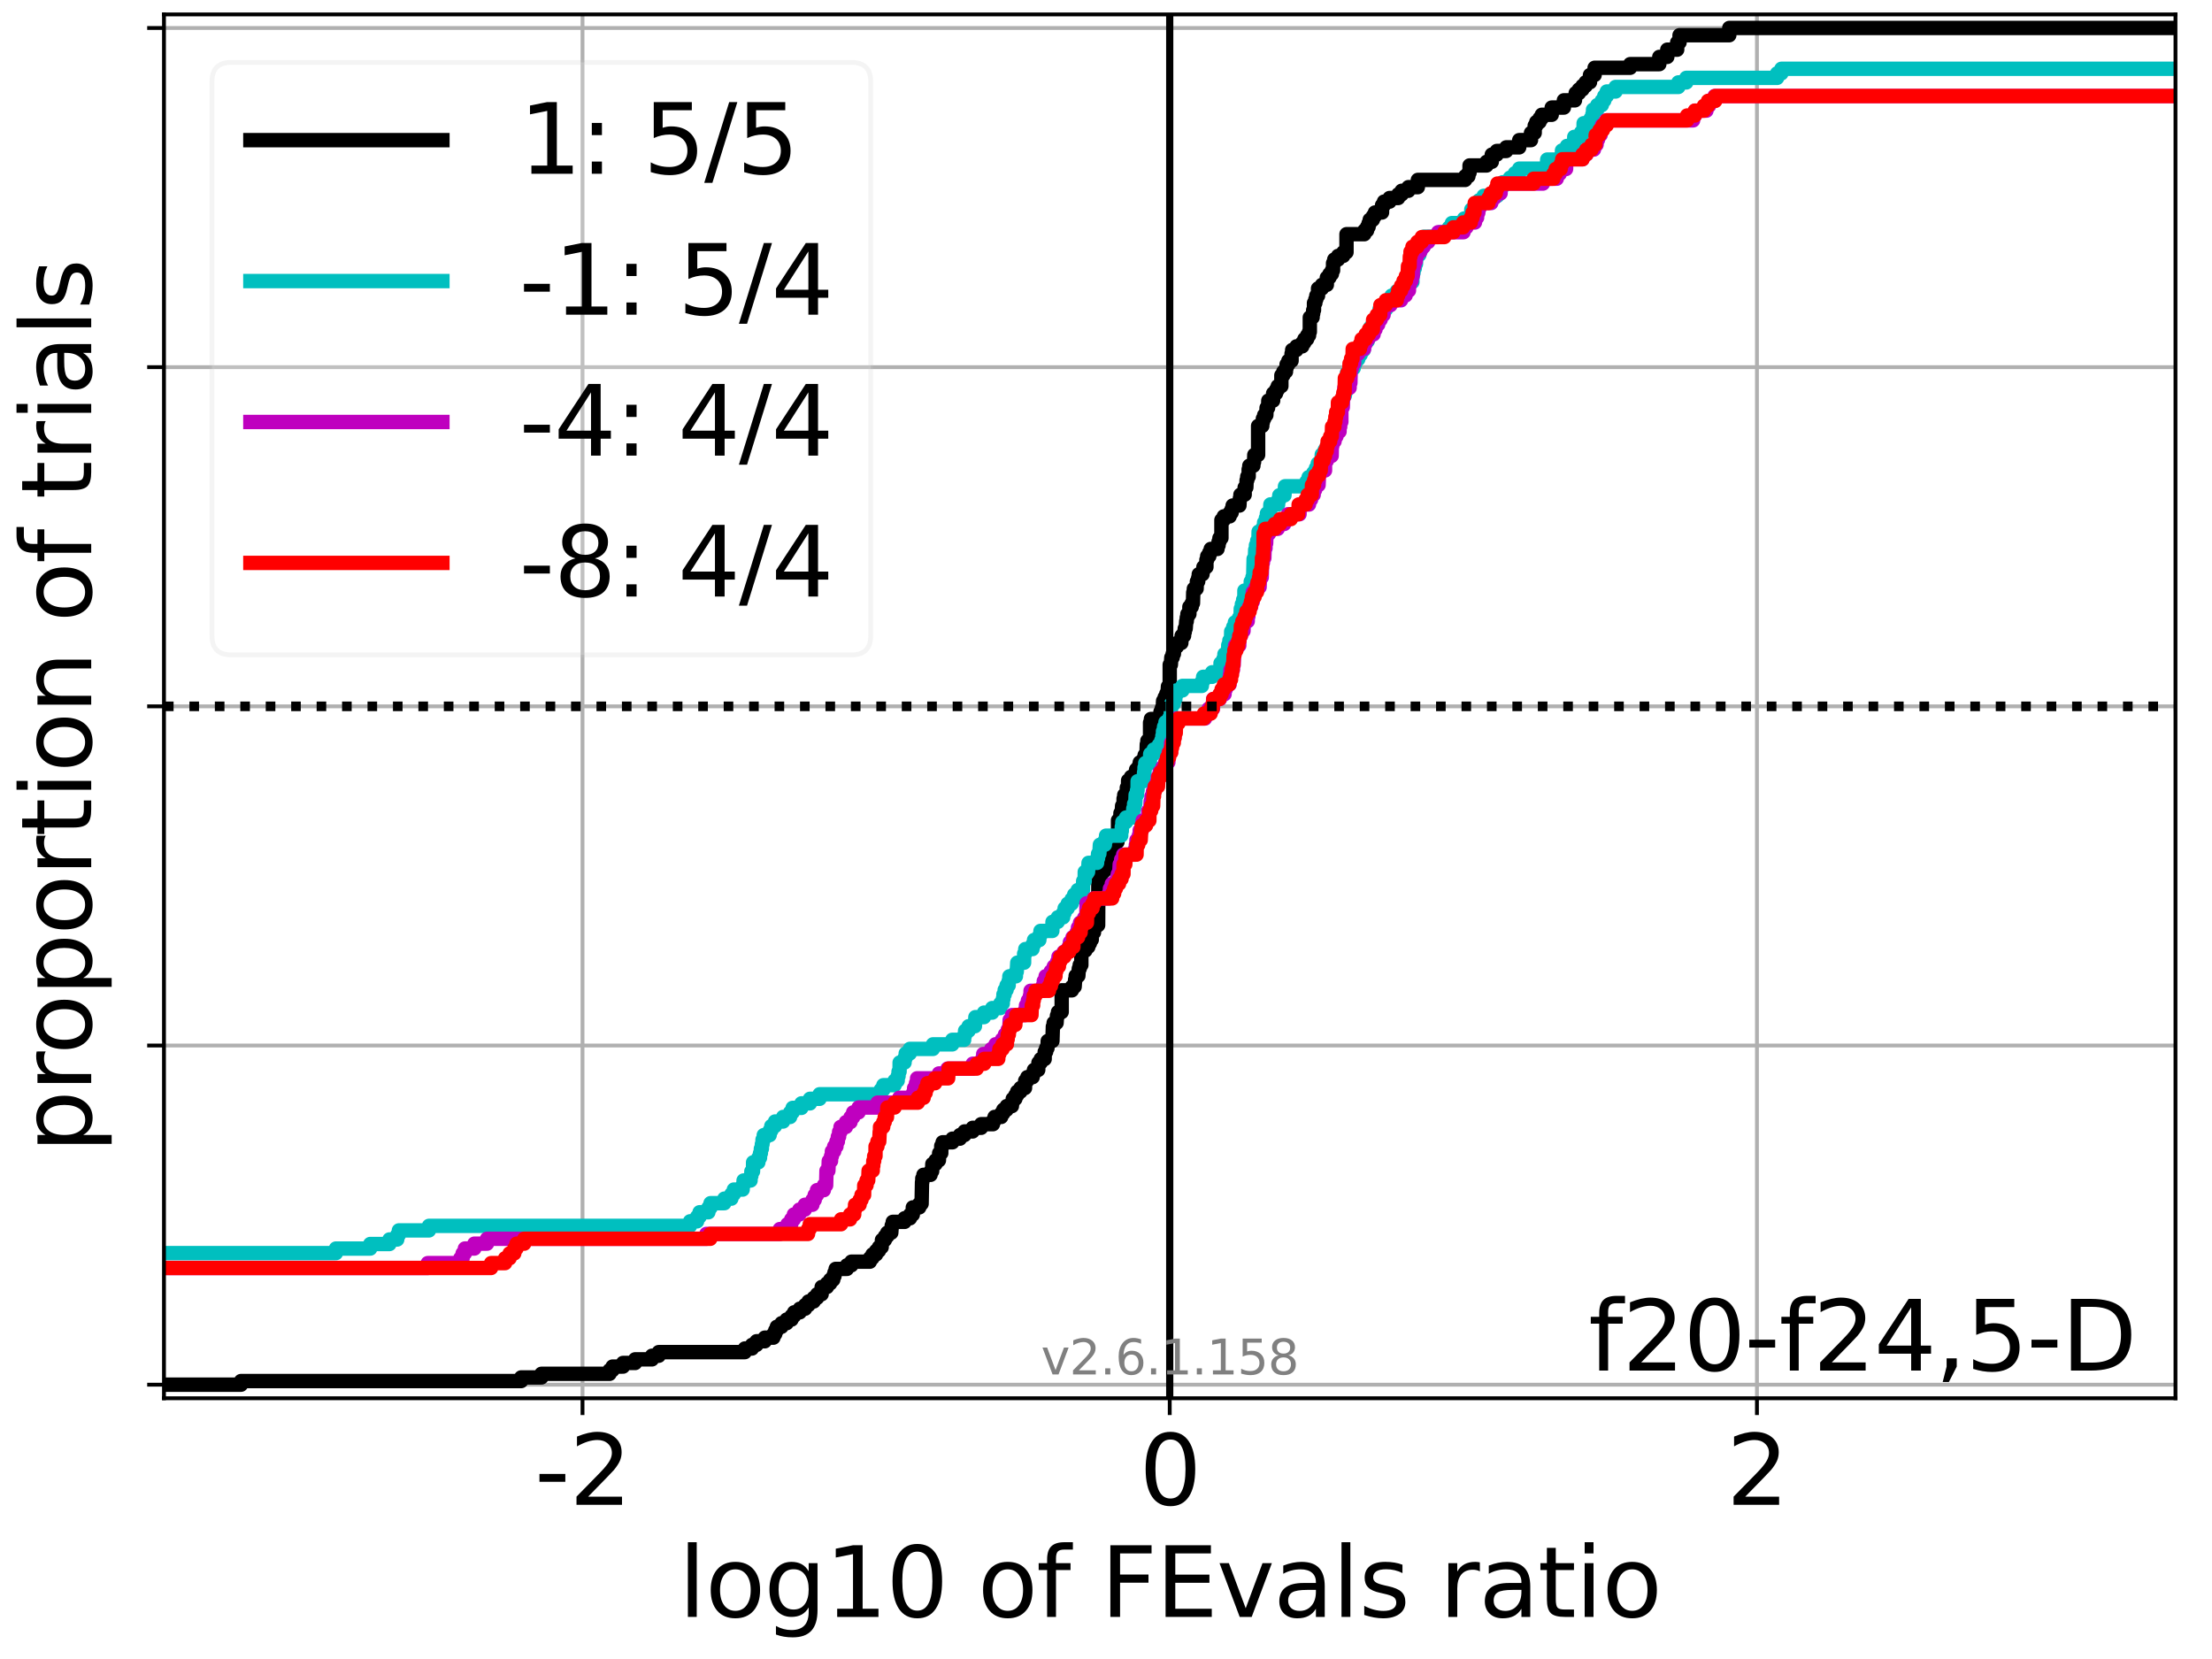 <?xml version="1.0" encoding="utf-8" standalone="no"?>
<!DOCTYPE svg PUBLIC "-//W3C//DTD SVG 1.1//EN"
  "http://www.w3.org/Graphics/SVG/1.1/DTD/svg11.dtd">
<svg xmlns:xlink="http://www.w3.org/1999/xlink" width="460.8pt" height="345.6pt" viewBox="0 0 460.8 345.6" xmlns="http://www.w3.org/2000/svg" version="1.1">
 <defs>
  <style type="text/css">*{stroke-linejoin: round; stroke-linecap: butt}</style>
 </defs>
 <g id="figure_1">
  <g id="patch_1">
   <path d="M 0 345.6 
L 460.8 345.6 
L 460.8 0 
L 0 0 
z
" style="fill: #ffffff"/>
  </g>
  <g id="axes_1">
   <g id="patch_2">
    <path d="M 34.16 291.28 
L 453.192 291.28 
L 453.192 3 
L 34.16 3 
z
" style="fill: #ffffff"/>
   </g>
   <g id="matplotlib.axis_1">
    <g id="xtick_1">
     <g id="line2d_1">
      <path d="M 121.348 291.28 
L 121.348 3 
" clip-path="url(#ped50519993)" style="fill: none; stroke: #b0b0b0; stroke-width: 0.8; stroke-linecap: square"/>
     </g>
     <g id="line2d_2">
      <defs>
       <path id="md75a5cd2a1" d="M 0 0 
L 0 3.5 
" style="stroke: #000000; stroke-width: 0.8"/>
      </defs>
      <g>
       <use xlink:href="#md75a5cd2a1" x="121.348" y="291.28" style="stroke: #000000; stroke-width: 0.8"/>
      </g>
     </g>
     <g id="text_1">
      <!-- -2 -->
      <g transform="translate(111.378 313.477)scale(0.2 -0.2)">
       <defs>
        <path id="DejaVuSans-2d" d="M 313 2009 
L 1997 2009 
L 1997 1497 
L 313 1497 
L 313 2009 
z
" transform="scale(0.016)"/>
        <path id="DejaVuSans-32" d="M 1228 531 
L 3431 531 
L 3431 0 
L 469 0 
L 469 531 
Q 828 903 1448 1529 
Q 2069 2156 2228 2338 
Q 2531 2678 2651 2914 
Q 2772 3150 2772 3378 
Q 2772 3750 2511 3984 
Q 2250 4219 1831 4219 
Q 1534 4219 1204 4116 
Q 875 4013 500 3803 
L 500 4441 
Q 881 4594 1212 4672 
Q 1544 4750 1819 4750 
Q 2544 4750 2975 4387 
Q 3406 4025 3406 3419 
Q 3406 3131 3298 2873 
Q 3191 2616 2906 2266 
Q 2828 2175 2409 1742 
Q 1991 1309 1228 531 
z
" transform="scale(0.016)"/>
       </defs>
       <use xlink:href="#DejaVuSans-2d"/>
       <use xlink:href="#DejaVuSans-32" x="36.084"/>
      </g>
     </g>
    </g>
    <g id="xtick_2">
     <g id="line2d_3">
      <path d="M 243.676 291.28 
L 243.676 3 
" clip-path="url(#ped50519993)" style="fill: none; stroke: #b0b0b0; stroke-width: 0.8; stroke-linecap: square"/>
     </g>
     <g id="line2d_4">
      <g>
       <use xlink:href="#md75a5cd2a1" x="243.676" y="291.28" style="stroke: #000000; stroke-width: 0.8"/>
      </g>
     </g>
     <g id="text_2">
      <!-- 0 -->
      <g transform="translate(237.314 313.477)scale(0.2 -0.2)">
       <defs>
        <path id="DejaVuSans-30" d="M 2034 4250 
Q 1547 4250 1301 3770 
Q 1056 3291 1056 2328 
Q 1056 1369 1301 889 
Q 1547 409 2034 409 
Q 2525 409 2770 889 
Q 3016 1369 3016 2328 
Q 3016 3291 2770 3770 
Q 2525 4250 2034 4250 
z
M 2034 4750 
Q 2819 4750 3233 4129 
Q 3647 3509 3647 2328 
Q 3647 1150 3233 529 
Q 2819 -91 2034 -91 
Q 1250 -91 836 529 
Q 422 1150 422 2328 
Q 422 3509 836 4129 
Q 1250 4750 2034 4750 
z
" transform="scale(0.016)"/>
       </defs>
       <use xlink:href="#DejaVuSans-30"/>
      </g>
     </g>
    </g>
    <g id="xtick_3">
     <g id="line2d_5">
      <path d="M 366.004 291.28 
L 366.004 3 
" clip-path="url(#ped50519993)" style="fill: none; stroke: #b0b0b0; stroke-width: 0.8; stroke-linecap: square"/>
     </g>
     <g id="line2d_6">
      <g>
       <use xlink:href="#md75a5cd2a1" x="366.004" y="291.28" style="stroke: #000000; stroke-width: 0.8"/>
      </g>
     </g>
     <g id="text_3">
      <!-- 2 -->
      <g transform="translate(359.641 313.477)scale(0.2 -0.2)">
       <use xlink:href="#DejaVuSans-32"/>
      </g>
     </g>
    </g>
    <g id="text_4">
     <!-- log10 of FEvals ratio -->
     <g transform="translate(141.371 336.833)scale(0.2 -0.2)">
      <defs>
       <path id="DejaVuSans-6c" d="M 603 4863 
L 1178 4863 
L 1178 0 
L 603 0 
L 603 4863 
z
" transform="scale(0.016)"/>
       <path id="DejaVuSans-6f" d="M 1959 3097 
Q 1497 3097 1228 2736 
Q 959 2375 959 1747 
Q 959 1119 1226 758 
Q 1494 397 1959 397 
Q 2419 397 2687 759 
Q 2956 1122 2956 1747 
Q 2956 2369 2687 2733 
Q 2419 3097 1959 3097 
z
M 1959 3584 
Q 2709 3584 3137 3096 
Q 3566 2609 3566 1747 
Q 3566 888 3137 398 
Q 2709 -91 1959 -91 
Q 1206 -91 779 398 
Q 353 888 353 1747 
Q 353 2609 779 3096 
Q 1206 3584 1959 3584 
z
" transform="scale(0.016)"/>
       <path id="DejaVuSans-67" d="M 2906 1791 
Q 2906 2416 2648 2759 
Q 2391 3103 1925 3103 
Q 1463 3103 1205 2759 
Q 947 2416 947 1791 
Q 947 1169 1205 825 
Q 1463 481 1925 481 
Q 2391 481 2648 825 
Q 2906 1169 2906 1791 
z
M 3481 434 
Q 3481 -459 3084 -895 
Q 2688 -1331 1869 -1331 
Q 1566 -1331 1297 -1286 
Q 1028 -1241 775 -1147 
L 775 -588 
Q 1028 -725 1275 -790 
Q 1522 -856 1778 -856 
Q 2344 -856 2625 -561 
Q 2906 -266 2906 331 
L 2906 616 
Q 2728 306 2450 153 
Q 2172 0 1784 0 
Q 1141 0 747 490 
Q 353 981 353 1791 
Q 353 2603 747 3093 
Q 1141 3584 1784 3584 
Q 2172 3584 2450 3431 
Q 2728 3278 2906 2969 
L 2906 3500 
L 3481 3500 
L 3481 434 
z
" transform="scale(0.016)"/>
       <path id="DejaVuSans-31" d="M 794 531 
L 1825 531 
L 1825 4091 
L 703 3866 
L 703 4441 
L 1819 4666 
L 2450 4666 
L 2450 531 
L 3481 531 
L 3481 0 
L 794 0 
L 794 531 
z
" transform="scale(0.016)"/>
       <path id="DejaVuSans-20" transform="scale(0.016)"/>
       <path id="DejaVuSans-66" d="M 2375 4863 
L 2375 4384 
L 1825 4384 
Q 1516 4384 1395 4259 
Q 1275 4134 1275 3809 
L 1275 3500 
L 2222 3500 
L 2222 3053 
L 1275 3053 
L 1275 0 
L 697 0 
L 697 3053 
L 147 3053 
L 147 3500 
L 697 3500 
L 697 3744 
Q 697 4328 969 4595 
Q 1241 4863 1831 4863 
L 2375 4863 
z
" transform="scale(0.016)"/>
       <path id="DejaVuSans-46" d="M 628 4666 
L 3309 4666 
L 3309 4134 
L 1259 4134 
L 1259 2759 
L 3109 2759 
L 3109 2228 
L 1259 2228 
L 1259 0 
L 628 0 
L 628 4666 
z
" transform="scale(0.016)"/>
       <path id="DejaVuSans-45" d="M 628 4666 
L 3578 4666 
L 3578 4134 
L 1259 4134 
L 1259 2753 
L 3481 2753 
L 3481 2222 
L 1259 2222 
L 1259 531 
L 3634 531 
L 3634 0 
L 628 0 
L 628 4666 
z
" transform="scale(0.016)"/>
       <path id="DejaVuSans-76" d="M 191 3500 
L 800 3500 
L 1894 563 
L 2988 3500 
L 3597 3500 
L 2284 0 
L 1503 0 
L 191 3500 
z
" transform="scale(0.016)"/>
       <path id="DejaVuSans-61" d="M 2194 1759 
Q 1497 1759 1228 1600 
Q 959 1441 959 1056 
Q 959 750 1161 570 
Q 1363 391 1709 391 
Q 2188 391 2477 730 
Q 2766 1069 2766 1631 
L 2766 1759 
L 2194 1759 
z
M 3341 1997 
L 3341 0 
L 2766 0 
L 2766 531 
Q 2569 213 2275 61 
Q 1981 -91 1556 -91 
Q 1019 -91 701 211 
Q 384 513 384 1019 
Q 384 1609 779 1909 
Q 1175 2209 1959 2209 
L 2766 2209 
L 2766 2266 
Q 2766 2663 2505 2880 
Q 2244 3097 1772 3097 
Q 1472 3097 1187 3025 
Q 903 2953 641 2809 
L 641 3341 
Q 956 3463 1253 3523 
Q 1550 3584 1831 3584 
Q 2591 3584 2966 3190 
Q 3341 2797 3341 1997 
z
" transform="scale(0.016)"/>
       <path id="DejaVuSans-73" d="M 2834 3397 
L 2834 2853 
Q 2591 2978 2328 3040 
Q 2066 3103 1784 3103 
Q 1356 3103 1142 2972 
Q 928 2841 928 2578 
Q 928 2378 1081 2264 
Q 1234 2150 1697 2047 
L 1894 2003 
Q 2506 1872 2764 1633 
Q 3022 1394 3022 966 
Q 3022 478 2636 193 
Q 2250 -91 1575 -91 
Q 1294 -91 989 -36 
Q 684 19 347 128 
L 347 722 
Q 666 556 975 473 
Q 1284 391 1588 391 
Q 1994 391 2212 530 
Q 2431 669 2431 922 
Q 2431 1156 2273 1281 
Q 2116 1406 1581 1522 
L 1381 1569 
Q 847 1681 609 1914 
Q 372 2147 372 2553 
Q 372 3047 722 3315 
Q 1072 3584 1716 3584 
Q 2034 3584 2315 3537 
Q 2597 3491 2834 3397 
z
" transform="scale(0.016)"/>
       <path id="DejaVuSans-72" d="M 2631 2963 
Q 2534 3019 2420 3045 
Q 2306 3072 2169 3072 
Q 1681 3072 1420 2755 
Q 1159 2438 1159 1844 
L 1159 0 
L 581 0 
L 581 3500 
L 1159 3500 
L 1159 2956 
Q 1341 3275 1631 3429 
Q 1922 3584 2338 3584 
Q 2397 3584 2469 3576 
Q 2541 3569 2628 3553 
L 2631 2963 
z
" transform="scale(0.016)"/>
       <path id="DejaVuSans-74" d="M 1172 4494 
L 1172 3500 
L 2356 3500 
L 2356 3053 
L 1172 3053 
L 1172 1153 
Q 1172 725 1289 603 
Q 1406 481 1766 481 
L 2356 481 
L 2356 0 
L 1766 0 
Q 1100 0 847 248 
Q 594 497 594 1153 
L 594 3053 
L 172 3053 
L 172 3500 
L 594 3500 
L 594 4494 
L 1172 4494 
z
" transform="scale(0.016)"/>
       <path id="DejaVuSans-69" d="M 603 3500 
L 1178 3500 
L 1178 0 
L 603 0 
L 603 3500 
z
M 603 4863 
L 1178 4863 
L 1178 4134 
L 603 4134 
L 603 4863 
z
" transform="scale(0.016)"/>
      </defs>
      <use xlink:href="#DejaVuSans-6c"/>
      <use xlink:href="#DejaVuSans-6f" x="27.783"/>
      <use xlink:href="#DejaVuSans-67" x="88.965"/>
      <use xlink:href="#DejaVuSans-31" x="152.441"/>
      <use xlink:href="#DejaVuSans-30" x="216.064"/>
      <use xlink:href="#DejaVuSans-20" x="279.688"/>
      <use xlink:href="#DejaVuSans-6f" x="311.475"/>
      <use xlink:href="#DejaVuSans-66" x="372.656"/>
      <use xlink:href="#DejaVuSans-20" x="407.861"/>
      <use xlink:href="#DejaVuSans-46" x="439.648"/>
      <use xlink:href="#DejaVuSans-45" x="497.168"/>
      <use xlink:href="#DejaVuSans-76" x="560.352"/>
      <use xlink:href="#DejaVuSans-61" x="619.531"/>
      <use xlink:href="#DejaVuSans-6c" x="680.811"/>
      <use xlink:href="#DejaVuSans-73" x="708.594"/>
      <use xlink:href="#DejaVuSans-20" x="760.693"/>
      <use xlink:href="#DejaVuSans-72" x="792.48"/>
      <use xlink:href="#DejaVuSans-61" x="833.594"/>
      <use xlink:href="#DejaVuSans-74" x="894.873"/>
      <use xlink:href="#DejaVuSans-69" x="934.082"/>
      <use xlink:href="#DejaVuSans-6f" x="961.865"/>
     </g>
    </g>
   </g>
   <g id="matplotlib.axis_2">
    <g id="ytick_1">
     <g id="line2d_7">
      <path d="M 34.16 288.454 
L 453.192 288.454 
" clip-path="url(#ped50519993)" style="fill: none; stroke: #b0b0b0; stroke-width: 0.8; stroke-linecap: square"/>
     </g>
     <g id="line2d_8">
      <defs>
       <path id="m20e8cb04ea" d="M 0 0 
L -3.5 0 
" style="stroke: #000000; stroke-width: 0.8"/>
      </defs>
      <g>
       <use xlink:href="#m20e8cb04ea" x="34.16" y="288.454" style="stroke: #000000; stroke-width: 0.8"/>
      </g>
     </g>
    </g>
    <g id="ytick_2">
     <g id="line2d_9">
      <path d="M 34.16 217.797 
L 453.192 217.797 
" clip-path="url(#ped50519993)" style="fill: none; stroke: #b0b0b0; stroke-width: 0.8; stroke-linecap: square"/>
     </g>
     <g id="line2d_10">
      <g>
       <use xlink:href="#m20e8cb04ea" x="34.16" y="217.797" style="stroke: #000000; stroke-width: 0.8"/>
      </g>
     </g>
    </g>
    <g id="ytick_3">
     <g id="line2d_11">
      <path d="M 34.16 147.14 
L 453.192 147.14 
" clip-path="url(#ped50519993)" style="fill: none; stroke: #b0b0b0; stroke-width: 0.8; stroke-linecap: square"/>
     </g>
     <g id="line2d_12">
      <g>
       <use xlink:href="#m20e8cb04ea" x="34.16" y="147.14" style="stroke: #000000; stroke-width: 0.8"/>
      </g>
     </g>
    </g>
    <g id="ytick_4">
     <g id="line2d_13">
      <path d="M 34.16 76.483 
L 453.192 76.483 
" clip-path="url(#ped50519993)" style="fill: none; stroke: #b0b0b0; stroke-width: 0.8; stroke-linecap: square"/>
     </g>
     <g id="line2d_14">
      <g>
       <use xlink:href="#m20e8cb04ea" x="34.16" y="76.483" style="stroke: #000000; stroke-width: 0.8"/>
      </g>
     </g>
    </g>
    <g id="ytick_5">
     <g id="line2d_15">
      <path d="M 34.16 5.826 
L 453.192 5.826 
" clip-path="url(#ped50519993)" style="fill: none; stroke: #b0b0b0; stroke-width: 0.8; stroke-linecap: square"/>
     </g>
     <g id="line2d_16">
      <g>
       <use xlink:href="#m20e8cb04ea" x="34.16" y="5.826" style="stroke: #000000; stroke-width: 0.8"/>
      </g>
     </g>
    </g>
    <g id="text_5">
     <!-- proportion of trials -->
     <g transform="translate(19.001 240.146)rotate(-90)scale(0.2 -0.2)">
      <defs>
       <path id="DejaVuSans-70" d="M 1159 525 
L 1159 -1331 
L 581 -1331 
L 581 3500 
L 1159 3500 
L 1159 2969 
Q 1341 3281 1617 3432 
Q 1894 3584 2278 3584 
Q 2916 3584 3314 3078 
Q 3713 2572 3713 1747 
Q 3713 922 3314 415 
Q 2916 -91 2278 -91 
Q 1894 -91 1617 61 
Q 1341 213 1159 525 
z
M 3116 1747 
Q 3116 2381 2855 2742 
Q 2594 3103 2138 3103 
Q 1681 3103 1420 2742 
Q 1159 2381 1159 1747 
Q 1159 1113 1420 752 
Q 1681 391 2138 391 
Q 2594 391 2855 752 
Q 3116 1113 3116 1747 
z
" transform="scale(0.016)"/>
       <path id="DejaVuSans-6e" d="M 3513 2113 
L 3513 0 
L 2938 0 
L 2938 2094 
Q 2938 2591 2744 2837 
Q 2550 3084 2163 3084 
Q 1697 3084 1428 2787 
Q 1159 2491 1159 1978 
L 1159 0 
L 581 0 
L 581 3500 
L 1159 3500 
L 1159 2956 
Q 1366 3272 1645 3428 
Q 1925 3584 2291 3584 
Q 2894 3584 3203 3211 
Q 3513 2838 3513 2113 
z
" transform="scale(0.016)"/>
      </defs>
      <use xlink:href="#DejaVuSans-70"/>
      <use xlink:href="#DejaVuSans-72" x="63.477"/>
      <use xlink:href="#DejaVuSans-6f" x="102.34"/>
      <use xlink:href="#DejaVuSans-70" x="163.521"/>
      <use xlink:href="#DejaVuSans-6f" x="226.998"/>
      <use xlink:href="#DejaVuSans-72" x="288.18"/>
      <use xlink:href="#DejaVuSans-74" x="329.293"/>
      <use xlink:href="#DejaVuSans-69" x="368.502"/>
      <use xlink:href="#DejaVuSans-6f" x="396.285"/>
      <use xlink:href="#DejaVuSans-6e" x="457.467"/>
      <use xlink:href="#DejaVuSans-20" x="520.846"/>
      <use xlink:href="#DejaVuSans-6f" x="552.633"/>
      <use xlink:href="#DejaVuSans-66" x="613.814"/>
      <use xlink:href="#DejaVuSans-20" x="649.02"/>
      <use xlink:href="#DejaVuSans-74" x="680.807"/>
      <use xlink:href="#DejaVuSans-72" x="720.016"/>
      <use xlink:href="#DejaVuSans-69" x="761.129"/>
      <use xlink:href="#DejaVuSans-61" x="788.912"/>
      <use xlink:href="#DejaVuSans-6c" x="850.191"/>
      <use xlink:href="#DejaVuSans-73" x="877.975"/>
     </g>
    </g>
   </g>
   <g id="line2d_17">
    <path d="M 34.16 288.454 
L 50.205 288.454 
L 50.205 287.7 
L 108.57 287.7 
L 108.57 286.946 
L 112.793 286.946 
L 112.793 286.193 
L 126.982 286.193 
L 126.982 285.439 
L 127.61 285.439 
L 127.61 284.685 
L 129.781 284.685 
L 129.781 283.932 
L 132.313 283.932 
L 132.313 283.178 
L 135.818 283.178 
L 135.818 282.424 
L 137.229 282.424 
L 137.229 281.671 
L 155.162 281.671 
L 155.162 280.917 
L 156.652 280.917 
L 156.652 280.163 
L 157.601 280.163 
L 157.601 279.41 
L 159.32 279.41 
L 159.32 278.656 
L 161.11 278.656 
L 161.11 277.902 
L 161.495 277.902 
L 161.495 277.149 
L 161.83 277.149 
L 161.83 276.395 
L 162.804 276.395 
L 162.804 275.641 
L 163.877 275.641 
L 163.877 274.888 
L 164.891 274.888 
L 164.891 274.134 
L 165.432 274.134 
L 165.432 273.38 
L 166.605 273.38 
L 166.605 272.627 
L 167.724 272.627 
L 167.724 271.873 
L 168.417 271.873 
L 168.417 271.119 
L 169.514 271.119 
L 169.514 270.366 
L 170.233 270.366 
L 170.233 269.612 
L 171.158 269.612 
L 171.17 268.105 
L 172.281 268.105 
L 172.281 267.351 
L 172.949 267.351 
L 172.949 266.597 
L 173.574 266.597 
L 173.574 265.844 
L 173.836 265.844 
L 173.836 265.09 
L 174.08 265.09 
L 174.08 264.336 
L 176.434 264.336 
L 176.434 263.583 
L 177.364 263.583 
L 177.364 262.829 
L 181.216 262.829 
L 181.216 262.075 
L 181.75 262.075 
L 181.75 261.321 
L 182.512 261.321 
L 182.512 260.568 
L 183.098 260.568 
L 183.098 259.814 
L 183.669 259.814 
L 183.728 258.307 
L 184.345 258.307 
L 184.345 257.553 
L 184.837 257.553 
L 184.837 256.799 
L 185.673 256.799 
L 185.768 255.292 
L 185.975 255.292 
L 185.975 254.538 
L 188.44 254.538 
L 188.44 253.785 
L 189.57 253.785 
L 189.57 253.031 
L 190.154 253.031 
L 190.154 251.524 
L 191.502 251.524 
L 191.502 250.77 
L 191.987 250.77 
L 192.073 246.248 
L 192.131 246.248 
L 192.131 245.494 
L 192.369 245.494 
L 192.369 244.741 
L 193.854 244.741 
L 193.854 243.987 
L 194.183 243.987 
L 194.224 242.48 
L 194.901 242.48 
L 194.901 241.726 
L 195.594 241.726 
L 195.644 240.219 
L 196.081 240.219 
L 196.081 238.711 
L 196.364 238.711 
L 196.364 237.958 
L 198.411 237.958 
L 198.411 237.204 
L 199.966 237.204 
L 199.966 236.45 
L 200.924 236.45 
L 200.924 235.697 
L 202.628 235.697 
L 202.628 234.943 
L 204.387 234.943 
L 204.387 234.189 
L 206.852 234.189 
L 206.852 233.436 
L 207.186 233.436 
L 207.186 232.682 
L 208.566 232.682 
L 208.566 231.928 
L 209.008 231.928 
L 209.008 231.175 
L 209.718 231.175 
L 209.718 230.421 
L 210.799 230.421 
L 210.799 229.667 
L 210.968 229.667 
L 210.968 228.914 
L 211.518 228.914 
L 211.518 228.16 
L 211.898 228.16 
L 211.898 227.406 
L 212.595 227.406 
L 212.595 226.653 
L 213.527 226.653 
L 213.566 225.145 
L 214.006 225.145 
L 214.006 224.392 
L 215.12 224.392 
L 215.12 223.638 
L 215.394 223.638 
L 215.394 222.884 
L 216.284 222.884 
L 216.326 221.377 
L 216.805 221.377 
L 216.805 220.623 
L 217.622 220.623 
L 217.632 219.116 
L 217.926 219.116 
L 217.926 218.362 
L 218.203 218.362 
L 218.262 216.855 
L 219.24 216.855 
L 219.336 213.84 
L 219.496 213.84 
L 219.496 213.086 
L 220.106 213.086 
L 220.189 211.579 
L 220.396 211.579 
L 220.396 210.825 
L 221.169 210.825 
L 221.169 206.303 
L 223.295 206.303 
L 223.295 205.55 
L 223.87 205.55 
L 223.968 204.042 
L 224.083 204.042 
L 224.083 203.289 
L 224.639 203.289 
L 224.738 201.781 
L 224.925 201.781 
L 224.925 201.028 
L 225.264 201.028 
L 225.264 198.013 
L 226.122 198.013 
L 226.122 197.259 
L 226.715 197.259 
L 226.715 196.506 
L 227.052 196.506 
L 227.052 195.752 
L 227.434 195.752 
L 227.479 194.245 
L 227.899 194.245 
L 227.968 192.737 
L 228.759 192.737 
L 228.811 183.693 
L 229.193 183.693 
L 229.27 182.186 
L 229.482 182.186 
L 229.482 181.432 
L 230.107 181.432 
L 230.107 180.678 
L 230.452 180.678 
L 230.452 179.925 
L 230.937 179.925 
L 231.037 178.417 
L 231.439 178.417 
L 231.439 177.664 
L 231.94 177.664 
L 231.94 176.156 
L 232.274 176.156 
L 232.274 175.403 
L 232.786 175.403 
L 232.786 174.649 
L 232.906 174.649 
L 232.906 170.881 
L 233.358 170.881 
L 233.416 169.373 
L 233.676 169.373 
L 233.758 167.866 
L 234.057 167.866 
L 234.066 166.359 
L 234.202 166.359 
L 234.202 165.605 
L 234.738 165.605 
L 234.738 164.098 
L 234.984 164.098 
L 235.006 162.59 
L 235.609 162.59 
L 235.609 161.837 
L 236.453 161.837 
L 236.453 161.083 
L 236.668 161.083 
L 236.668 160.329 
L 237.223 160.329 
L 237.223 159.576 
L 237.438 159.576 
L 237.438 158.822 
L 238.208 158.822 
L 238.208 158.068 
L 238.451 158.068 
L 238.451 157.315 
L 238.833 157.315 
L 238.9 155.054 
L 239.022 155.054 
L 239.022 154.3 
L 239.581 154.3 
L 239.581 150.532 
L 239.754 150.532 
L 239.754 149.778 
L 241.707 149.778 
L 241.755 148.271 
L 242.039 148.271 
L 242.039 147.517 
L 242.265 147.517 
L 242.296 146.009 
L 242.634 146.009 
L 242.634 145.256 
L 242.969 145.256 
L 242.969 144.502 
L 243.214 144.502 
L 243.309 142.995 
L 243.676 142.995 
L 243.676 138.473 
L 243.913 138.473 
L 244.01 136.965 
L 244.287 136.965 
L 244.287 136.212 
L 244.547 136.212 
L 244.625 134.704 
L 245.194 134.704 
L 245.194 133.951 
L 246.092 133.951 
L 246.16 132.443 
L 246.664 132.443 
L 246.664 131.69 
L 246.805 131.69 
L 246.805 130.936 
L 247.001 130.936 
L 247.108 129.429 
L 247.223 129.429 
L 247.223 128.675 
L 247.355 128.675 
L 247.355 127.921 
L 247.771 127.921 
L 247.771 126.414 
L 248.261 126.414 
L 248.261 125.66 
L 248.519 125.66 
L 248.575 123.399 
L 248.703 123.399 
L 248.703 122.646 
L 249.274 122.646 
L 249.333 121.138 
L 249.603 121.138 
L 249.603 120.385 
L 249.727 120.385 
L 249.727 119.631 
L 250.504 119.631 
L 250.504 118.877 
L 250.693 118.877 
L 250.693 118.124 
L 251.318 118.124 
L 251.318 116.616 
L 251.485 116.616 
L 251.485 115.863 
L 251.915 115.863 
L 251.915 115.109 
L 252.218 115.109 
L 252.218 114.355 
L 253.629 114.355 
L 253.629 113.602 
L 253.849 113.602 
L 253.849 112.848 
L 254.03 112.848 
L 254.03 112.094 
L 254.446 112.094 
L 254.446 108.326 
L 254.93 108.326 
L 254.93 107.572 
L 256.161 107.572 
L 256.161 106.818 
L 256.573 106.818 
L 256.573 106.065 
L 256.783 106.065 
L 256.783 105.311 
L 258.194 105.311 
L 258.287 103.804 
L 258.404 103.804 
L 258.404 103.05 
L 259.289 103.05 
L 259.289 101.543 
L 259.634 101.543 
L 259.693 100.035 
L 259.829 100.035 
L 259.829 99.282 
L 260.12 99.282 
L 260.12 97.774 
L 260.255 97.774 
L 260.255 97.021 
L 261.104 97.021 
L 261.104 96.267 
L 261.245 96.267 
L 261.295 94.76 
L 262.088 94.76 
L 262.088 88.73 
L 262.959 88.73 
L 262.959 87.977 
L 263.078 87.977 
L 263.078 87.223 
L 263.359 87.223 
L 263.359 86.469 
L 263.802 86.469 
L 263.851 84.962 
L 264.167 84.962 
L 264.214 83.455 
L 265.217 83.455 
L 265.217 81.947 
L 265.827 81.947 
L 265.827 81.194 
L 266.183 81.194 
L 266.183 80.44 
L 266.931 80.44 
L 266.931 78.179 
L 267.343 78.179 
L 267.343 77.425 
L 267.892 77.425 
L 267.892 76.672 
L 268.016 76.672 
L 268.016 75.918 
L 268.384 75.918 
L 268.384 75.164 
L 269.057 75.164 
L 269.057 73.657 
L 269.184 73.657 
L 269.184 72.903 
L 270.084 72.903 
L 270.084 72.15 
L 271.286 72.15 
L 271.286 71.396 
L 271.728 71.396 
L 271.728 70.642 
L 272.299 70.642 
L 272.299 69.888 
L 272.697 69.888 
L 272.697 69.135 
L 272.859 69.135 
L 272.859 66.12 
L 273.442 66.12 
L 273.442 65.366 
L 273.558 65.366 
L 273.558 64.613 
L 273.73 64.613 
L 273.73 63.105 
L 274.014 63.105 
L 274.014 62.352 
L 274.212 62.352 
L 274.212 61.598 
L 274.573 61.598 
L 274.573 60.091 
L 275.39 60.091 
L 275.39 59.337 
L 276.406 59.337 
L 276.406 57.83 
L 276.953 57.83 
L 276.953 57.076 
L 277.454 57.076 
L 277.454 56.322 
L 277.702 56.322 
L 277.702 54.815 
L 277.946 54.815 
L 277.946 54.061 
L 278.745 54.061 
L 278.745 53.308 
L 279.828 53.308 
L 279.828 52.554 
L 280.5 52.554 
L 280.5 48.786 
L 284.213 48.786 
L 284.213 48.032 
L 284.784 48.032 
L 284.784 47.278 
L 285.101 47.278 
L 285.101 46.525 
L 285.343 46.525 
L 285.343 45.771 
L 286.001 45.771 
L 286.001 45.017 
L 286.428 45.017 
L 286.428 44.264 
L 287.904 44.264 
L 287.904 42.756 
L 288.308 42.756 
L 288.308 42.003 
L 289.475 42.003 
L 289.475 41.249 
L 291.271 41.249 
L 291.271 40.495 
L 291.998 40.495 
L 291.998 39.742 
L 293.397 39.742 
L 293.397 38.988 
L 295.365 38.988 
L 295.365 37.481 
L 305.222 37.481 
L 305.222 36.727 
L 305.896 36.727 
L 305.896 35.973 
L 306.136 35.973 
L 306.136 34.466 
L 309.683 34.466 
L 309.683 33.712 
L 310.767 33.712 
L 310.767 32.205 
L 311.809 32.205 
L 311.809 31.451 
L 313.778 31.451 
L 313.778 30.697 
L 316.481 30.697 
L 316.481 29.19 
L 318.935 29.19 
L 318.935 27.683 
L 319.705 27.683 
L 319.705 26.175 
L 320.039 26.175 
L 320.039 25.422 
L 320.713 25.422 
L 320.713 24.668 
L 321.181 24.668 
L 321.181 23.914 
L 323.252 23.914 
L 323.252 22.407 
L 325.784 22.407 
L 325.784 20.9 
L 328.095 20.9 
L 328.095 20.146 
L 328.247 20.146 
L 328.247 19.392 
L 328.922 19.392 
L 328.922 18.639 
L 329.658 18.639 
L 329.658 17.885 
L 330.332 17.885 
L 330.332 17.131 
L 331.224 17.131 
L 331.224 15.624 
L 332.19 15.624 
L 332.19 14.117 
L 339.593 14.117 
L 339.593 13.363 
L 345.664 13.363 
L 345.664 11.856 
L 347.325 11.856 
L 347.325 10.348 
L 349.389 10.348 
L 349.389 8.841 
L 349.881 8.841 
L 349.881 7.334 
L 360.242 7.334 
L 360.242 5.826 
L 453.192 5.826 
L 453.192 5.826 
" clip-path="url(#ped50519993)" style="fill: none; stroke: #000000; stroke-width: 3; stroke-linecap: square"/>
   </g>
   <g id="line2d_18">
    <path clip-path="url(#ped50519993)" style="fill: none; stroke: #000000; stroke-width: 3; stroke-linecap: square"/>
   </g>
   <g id="line2d_19">
    <path d="M 34.16 261.042 
L 69.982 261.042 
L 69.982 260.096 
L 77.125 260.096 
L 77.125 259.151 
L 81.127 259.151 
L 81.127 258.206 
L 82.748 258.206 
L 82.748 257.261 
L 83.095 257.261 
L 83.095 256.315 
L 89.365 256.315 
L 89.365 255.37 
L 143.754 255.37 
L 143.754 254.425 
L 145.212 254.425 
L 145.212 253.48 
L 145.737 253.48 
L 145.737 252.535 
L 147.569 252.535 
L 147.569 251.589 
L 148.017 251.589 
L 148.017 250.644 
L 150.896 250.644 
L 150.896 249.699 
L 152.354 249.699 
L 152.354 248.754 
L 152.88 248.754 
L 152.88 247.808 
L 154.711 247.808 
L 154.711 246.863 
L 154.898 246.863 
L 154.898 245.918 
L 156.356 245.918 
L 156.356 244.973 
L 156.52 244.973 
L 156.52 244.027 
L 156.867 244.027 
L 156.882 242.137 
L 157.978 242.137 
L 157.978 241.192 
L 158.325 241.192 
L 158.325 240.246 
L 158.503 240.246 
L 158.503 239.301 
L 158.713 239.301 
L 158.713 238.356 
L 158.85 238.356 
L 158.85 237.411 
L 159.11 237.411 
L 159.11 236.465 
L 160.334 236.465 
L 160.334 235.52 
L 160.682 235.52 
L 160.682 234.575 
L 161.453 234.575 
L 161.453 233.63 
L 163.137 233.63 
L 163.137 232.684 
L 164.595 232.684 
L 164.595 231.739 
L 165.121 231.739 
L 165.121 230.794 
L 166.952 230.794 
L 166.952 229.849 
L 168.729 229.849 
L 168.729 228.903 
L 170.73 228.903 
L 170.73 227.958 
L 183.478 227.958 
L 183.478 227.013 
L 184.019 227.013 
L 184.019 226.068 
L 186.362 226.068 
L 186.362 225.122 
L 187.006 225.122 
L 187.006 224.177 
L 187.185 224.177 
L 187.185 223.232 
L 187.399 223.232 
L 187.411 221.342 
L 188.438 221.342 
L 188.438 220.396 
L 188.676 220.396 
L 188.676 219.451 
L 189.528 219.451 
L 189.528 218.506 
L 194.35 218.506 
L 194.35 217.561 
L 198.379 217.561 
L 198.379 216.615 
L 200.847 216.615 
L 200.847 215.67 
L 201.046 215.67 
L 201.046 214.725 
L 201.784 214.725 
L 201.784 213.78 
L 203.093 213.78 
L 203.191 211.889 
L 204.981 211.889 
L 204.981 210.944 
L 206.689 210.944 
L 206.689 209.999 
L 208.378 209.999 
L 208.378 209.053 
L 208.899 209.053 
L 208.899 208.108 
L 209.033 208.108 
L 209.033 207.163 
L 209.293 207.163 
L 209.293 206.218 
L 209.691 206.218 
L 209.691 205.272 
L 210.127 205.272 
L 210.127 204.327 
L 210.267 204.327 
L 210.267 203.382 
L 211.632 203.382 
L 211.632 202.437 
L 211.807 202.437 
L 211.915 200.546 
L 213.337 200.546 
L 213.347 198.656 
L 213.585 198.656 
L 213.585 197.71 
L 215.081 197.71 
L 215.081 196.765 
L 215.412 196.765 
L 215.412 195.82 
L 216.513 195.82 
L 216.513 194.875 
L 216.751 194.875 
L 216.751 193.929 
L 219.221 193.929 
L 219.259 192.039 
L 220.359 192.039 
L 220.359 191.094 
L 221.477 191.094 
L 221.477 190.149 
L 221.788 190.149 
L 221.788 189.203 
L 222.425 189.203 
L 222.425 188.258 
L 223.246 188.258 
L 223.246 187.313 
L 223.772 187.313 
L 223.772 186.368 
L 224.507 186.368 
L 224.507 185.422 
L 225.603 185.422 
L 225.644 183.532 
L 225.962 183.532 
L 225.973 181.641 
L 226.659 181.641 
L 226.762 179.751 
L 228.547 179.751 
L 228.547 178.806 
L 228.743 178.806 
L 228.743 177.86 
L 229.017 177.86 
L 229.126 175.97 
L 230.176 175.97 
L 230.176 175.025 
L 230.413 175.025 
L 230.413 174.079 
L 233.567 174.079 
L 233.567 173.134 
L 233.693 173.134 
L 233.693 172.189 
L 233.808 172.189 
L 233.808 171.244 
L 234.585 171.244 
L 234.585 170.298 
L 236.018 170.298 
L 236.087 168.408 
L 236.255 168.408 
L 236.255 167.463 
L 236.501 167.463 
L 236.573 165.572 
L 236.863 165.572 
L 236.863 164.627 
L 236.974 164.627 
L 236.985 162.736 
L 238.246 162.736 
L 238.335 160.846 
L 238.426 160.846 
L 238.426 159.901 
L 238.584 159.901 
L 238.584 158.956 
L 239.551 158.956 
L 239.609 157.065 
L 240.347 157.065 
L 240.347 156.12 
L 241.412 156.12 
L 241.412 155.175 
L 241.929 155.175 
L 241.929 154.229 
L 242.148 154.229 
L 242.148 153.284 
L 242.27 153.284 
L 242.27 152.339 
L 242.501 152.339 
L 242.501 151.394 
L 242.787 151.394 
L 242.787 150.448 
L 243.62 150.448 
L 243.62 149.503 
L 243.87 149.503 
L 243.959 146.667 
L 244.485 146.667 
L 244.485 145.722 
L 244.836 145.722 
L 244.836 144.777 
L 245.043 144.777 
L 245.043 143.832 
L 246.316 143.832 
L 246.316 142.886 
L 250.37 142.886 
L 250.37 141.941 
L 250.637 141.941 
L 250.637 140.996 
L 252.495 140.996 
L 252.495 140.051 
L 254.142 140.051 
L 254.142 139.105 
L 254.256 139.105 
L 254.256 138.16 
L 254.872 138.16 
L 254.872 137.215 
L 255.074 137.215 
L 255.074 136.27 
L 255.815 136.27 
L 255.87 134.379 
L 256.102 134.379 
L 256.102 133.434 
L 256.442 133.434 
L 256.479 131.544 
L 256.907 131.544 
L 256.907 130.598 
L 257.249 130.598 
L 257.249 129.653 
L 258.1 129.653 
L 258.1 128.708 
L 258.426 128.708 
L 258.475 126.817 
L 258.707 126.817 
L 258.707 125.872 
L 258.972 125.872 
L 258.972 124.927 
L 259.222 124.927 
L 259.233 123.036 
L 260.429 123.036 
L 260.429 122.091 
L 260.551 122.091 
L 260.551 121.146 
L 260.916 121.146 
L 260.916 120.201 
L 261.064 120.201 
L 261.155 116.42 
L 261.409 116.42 
L 261.482 114.529 
L 261.641 114.529 
L 261.641 113.584 
L 261.901 113.584 
L 261.901 112.639 
L 262.151 112.639 
L 262.192 110.748 
L 263.117 110.748 
L 263.117 109.803 
L 263.335 109.803 
L 263.335 108.858 
L 263.711 108.858 
L 263.711 107.912 
L 263.919 107.912 
L 263.919 106.967 
L 264.576 106.967 
L 264.648 105.077 
L 266.256 105.077 
L 266.256 104.131 
L 266.501 104.131 
L 266.501 103.186 
L 267.58 103.186 
L 267.689 101.296 
L 272.151 101.296 
L 272.151 100.351 
L 272.614 100.351 
L 272.614 99.405 
L 273.609 99.405 
L 273.609 98.46 
L 274.134 98.46 
L 274.134 97.515 
L 274.502 97.515 
L 274.502 96.57 
L 275.304 96.57 
L 275.351 94.679 
L 275.966 94.679 
L 275.966 93.734 
L 276.488 93.734 
L 276.488 92.789 
L 277.019 92.789 
L 277.019 91.843 
L 277.404 91.843 
L 277.404 90.898 
L 277.606 90.898 
L 277.606 89.953 
L 277.917 89.953 
L 277.917 89.008 
L 278.238 89.008 
L 278.31 87.117 
L 279.164 87.117 
L 279.164 86.172 
L 279.381 86.172 
L 279.436 84.281 
L 279.648 84.281 
L 279.648 83.336 
L 279.781 83.336 
L 279.781 82.391 
L 280.164 82.391 
L 280.164 81.446 
L 280.473 81.446 
L 280.57 79.555 
L 280.587 79.555 
L 280.599 77.665 
L 281.146 77.665 
L 281.146 76.719 
L 281.992 76.719 
L 281.992 75.774 
L 282.331 75.774 
L 282.331 74.829 
L 282.947 74.829 
L 282.947 73.884 
L 283.462 73.884 
L 283.462 72.938 
L 284.08 72.938 
L 284.152 71.048 
L 284.92 71.048 
L 284.92 70.103 
L 285.403 70.103 
L 285.446 68.212 
L 286.005 68.212 
L 286.005 67.267 
L 286.861 67.267 
L 286.861 66.322 
L 287.277 66.322 
L 287.387 64.431 
L 288.742 64.431 
L 288.742 63.486 
L 289.218 63.486 
L 289.218 62.541 
L 289.88 62.541 
L 289.88 61.596 
L 290.998 61.596 
L 290.998 60.65 
L 292.992 60.65 
L 292.992 59.705 
L 293.114 59.705 
L 293.114 58.76 
L 294.232 58.76 
L 294.234 56.869 
L 294.464 56.869 
L 294.464 55.924 
L 294.714 55.924 
L 294.714 54.979 
L 294.972 54.979 
L 295.005 53.088 
L 295.68 53.088 
L 295.68 52.143 
L 295.993 52.143 
L 295.993 51.198 
L 296.609 51.198 
L 296.663 49.307 
L 300.074 49.307 
L 300.074 48.362 
L 301.835 48.362 
L 301.835 47.417 
L 302.451 47.417 
L 302.451 46.472 
L 304.996 46.472 
L 304.996 45.526 
L 306.384 45.526 
L 306.384 44.581 
L 306.506 44.581 
L 306.506 43.636 
L 307.856 43.636 
L 307.856 42.691 
L 308.105 42.691 
L 308.105 41.745 
L 309.072 41.745 
L 309.072 40.8 
L 311.944 40.8 
L 311.999 38.91 
L 313.037 38.91 
L 313.037 37.965 
L 314.555 37.965 
L 314.555 37.019 
L 315.582 37.019 
L 315.582 36.074 
L 316.48 36.074 
L 316.48 35.129 
L 322.205 35.129 
L 322.314 33.238 
L 325.336 33.238 
L 325.391 31.348 
L 326.428 31.348 
L 326.428 30.403 
L 327.913 30.403 
L 327.947 28.512 
L 329.372 28.512 
L 329.372 27.567 
L 329.873 27.567 
L 329.897 25.676 
L 331.331 25.676 
L 331.331 24.731 
L 331.728 24.731 
L 331.728 23.786 
L 331.857 23.786 
L 331.857 22.841 
L 332.743 22.841 
L 332.743 21.895 
L 333.688 21.895 
L 333.688 20.95 
L 334.201 20.95 
L 334.201 20.005 
L 334.727 20.005 
L 334.727 19.06 
L 336.558 19.06 
L 336.558 18.114 
L 349.631 18.114 
L 349.631 17.169 
L 351.289 17.169 
L 351.289 16.224 
L 370.207 16.224 
L 370.207 15.279 
L 371.105 15.279 
L 371.105 14.333 
L 453.192 14.333 
L 453.192 14.333 
" clip-path="url(#ped50519993)" style="fill: none; stroke: #00bfbf; stroke-width: 3; stroke-linecap: square"/>
   </g>
   <g id="line2d_20">
    <path clip-path="url(#ped50519993)" style="fill: none; stroke: #00bfbf; stroke-width: 3; stroke-linecap: square"/>
   </g>
   <g id="line2d_21">
    <path d="M 34.16 264.142 
L 89.109 264.142 
L 89.109 263.129 
L 95.896 263.129 
L 95.896 262.116 
L 96.374 262.116 
L 96.374 261.103 
L 96.845 261.103 
L 96.845 260.09 
L 98.82 260.09 
L 98.82 259.077 
L 101.454 259.077 
L 101.454 258.064 
L 147.154 258.064 
L 147.154 257.051 
L 162.456 257.051 
L 162.456 256.038 
L 164.033 256.038 
L 164.033 255.025 
L 164.833 255.025 
L 164.833 254.012 
L 165.384 254.012 
L 165.384 252.999 
L 166.514 252.999 
L 166.514 251.986 
L 167.669 251.986 
L 167.669 250.973 
L 169.242 250.973 
L 169.242 249.96 
L 169.721 249.96 
L 169.721 248.947 
L 170.191 248.947 
L 170.191 247.934 
L 171.62 247.934 
L 171.62 246.921 
L 172.098 246.921 
L 172.17 243.882 
L 172.568 243.882 
L 172.649 241.856 
L 173.119 241.856 
L 173.119 240.843 
L 173.3 240.843 
L 173.3 239.83 
L 173.779 239.83 
L 173.779 238.817 
L 174.249 238.817 
L 174.249 237.804 
L 174.544 237.804 
L 174.544 236.791 
L 174.8 236.791 
L 174.8 235.778 
L 175.094 235.778 
L 175.094 234.765 
L 176.224 234.765 
L 176.224 233.752 
L 177.177 233.752 
L 177.177 232.739 
L 177.728 232.739 
L 177.728 231.726 
L 178.858 231.726 
L 178.858 230.713 
L 182.806 230.713 
L 182.806 229.7 
L 187.34 229.7 
L 187.34 228.687 
L 190.192 228.687 
L 190.192 227.674 
L 190.428 227.674 
L 190.428 226.661 
L 190.817 226.661 
L 190.817 225.648 
L 191.043 225.648 
L 191.043 224.635 
L 195.585 224.635 
L 195.585 223.622 
L 197.39 223.622 
L 197.39 222.609 
L 202.636 222.609 
L 202.636 221.596 
L 204.6 221.596 
L 204.6 220.583 
L 204.822 220.583 
L 204.822 219.57 
L 206.471 219.57 
L 206.471 218.557 
L 207.388 218.557 
L 207.388 217.544 
L 208.739 217.544 
L 208.739 216.531 
L 209.352 216.531 
L 209.352 215.518 
L 209.931 215.518 
L 209.931 214.505 
L 210.252 214.505 
L 210.334 212.479 
L 210.821 212.479 
L 210.821 211.466 
L 213.499 211.466 
L 213.499 210.453 
L 213.735 210.453 
L 213.735 209.44 
L 214.124 209.44 
L 214.124 208.427 
L 214.564 208.427 
L 214.564 207.414 
L 214.684 207.414 
L 214.684 206.401 
L 217.201 206.401 
L 217.201 205.388 
L 217.438 205.388 
L 217.438 204.375 
L 217.827 204.375 
L 217.827 203.362 
L 218.892 203.362 
L 218.892 202.349 
L 219.524 202.349 
L 219.524 201.336 
L 220.236 201.336 
L 220.236 200.323 
L 220.5 200.323 
L 220.5 199.31 
L 221.587 199.31 
L 221.587 198.297 
L 222.594 198.297 
L 222.594 197.284 
L 222.878 197.284 
L 222.878 196.271 
L 223.428 196.271 
L 223.428 195.258 
L 224.277 195.258 
L 224.277 194.245 
L 224.558 194.245 
L 224.558 193.232 
L 224.989 193.232 
L 224.989 192.219 
L 225.849 192.219 
L 225.849 191.206 
L 226.313 191.206 
L 226.339 188.167 
L 227.813 188.167 
L 227.813 187.154 
L 230.98 187.154 
L 230.98 186.141 
L 231.216 186.141 
L 231.216 185.128 
L 231.605 185.128 
L 231.605 184.115 
L 232.629 184.115 
L 232.629 183.102 
L 232.865 183.102 
L 232.865 182.089 
L 233.144 182.089 
L 233.254 180.063 
L 233.559 180.063 
L 233.559 179.05 
L 233.979 179.05 
L 233.979 178.037 
L 236.373 178.037 
L 236.373 177.024 
L 236.615 177.024 
L 236.615 176.011 
L 236.749 176.011 
L 236.749 174.998 
L 237.262 174.998 
L 237.262 173.985 
L 237.421 173.985 
L 237.421 172.972 
L 237.871 172.972 
L 237.871 171.959 
L 238.022 171.959 
L 238.022 170.946 
L 239.164 170.946 
L 239.18 168.92 
L 239.624 168.92 
L 239.707 166.894 
L 239.876 166.894 
L 239.876 165.881 
L 240.171 165.881 
L 240.171 164.868 
L 240.521 164.868 
L 240.521 163.855 
L 241.015 163.855 
L 241.015 162.842 
L 241.197 162.842 
L 241.197 161.829 
L 241.573 161.829 
L 241.573 160.816 
L 242.173 160.816 
L 242.173 159.803 
L 242.737 159.803 
L 242.737 158.79 
L 243.392 158.79 
L 243.449 156.764 
L 243.932 156.764 
L 243.943 154.738 
L 244.376 154.738 
L 244.376 153.725 
L 244.628 153.725 
L 244.628 152.712 
L 244.8 152.712 
L 244.8 151.699 
L 244.923 151.699 
L 244.923 150.686 
L 245.073 150.686 
L 245.073 149.673 
L 251.04 149.673 
L 251.04 148.66 
L 251.764 148.66 
L 251.764 147.647 
L 252.689 147.647 
L 252.72 145.62 
L 254.138 145.62 
L 254.138 144.607 
L 255.1 144.607 
L 255.1 143.594 
L 255.352 143.594 
L 255.352 142.581 
L 256.153 142.581 
L 256.215 140.555 
L 256.321 140.555 
L 256.321 139.542 
L 256.844 139.542 
L 256.844 138.529 
L 257.001 138.529 
L 257.08 136.503 
L 257.158 136.503 
L 257.158 135.49 
L 257.286 135.49 
L 257.286 134.477 
L 258.159 134.477 
L 258.176 132.451 
L 258.53 132.451 
L 258.53 131.438 
L 259.044 131.438 
L 259.081 129.412 
L 259.922 129.412 
L 259.922 128.399 
L 260.056 128.399 
L 260.056 127.386 
L 260.21 127.386 
L 260.21 126.373 
L 260.634 126.373 
L 260.634 125.36 
L 260.968 125.36 
L 260.988 123.334 
L 261.596 123.334 
L 261.596 122.321 
L 262.393 122.321 
L 262.471 120.295 
L 262.837 120.295 
L 262.929 117.256 
L 263.089 117.256 
L 263.089 116.243 
L 263.384 116.243 
L 263.447 114.217 
L 263.625 114.217 
L 263.625 113.204 
L 263.759 113.204 
L 263.828 111.178 
L 264.375 111.178 
L 264.375 110.165 
L 266.174 110.165 
L 266.174 109.152 
L 267.531 109.152 
L 267.531 108.139 
L 268.307 108.139 
L 268.307 107.126 
L 270.718 107.126 
L 270.736 105.1 
L 272.683 105.1 
L 272.683 104.087 
L 273.114 104.087 
L 273.114 103.074 
L 273.664 103.074 
L 273.664 102.061 
L 273.969 102.061 
L 273.969 101.048 
L 274.681 101.048 
L 274.767 99.022 
L 274.794 99.022 
L 274.794 98.009 
L 276.027 98.009 
L 276.031 95.983 
L 276.416 95.983 
L 276.416 94.97 
L 277.404 94.97 
L 277.445 92.944 
L 277.538 92.944 
L 277.538 91.931 
L 278.014 91.931 
L 278.014 90.918 
L 278.407 90.918 
L 278.407 89.905 
L 279.053 89.905 
L 279.053 88.892 
L 279.187 88.892 
L 279.187 87.879 
L 279.426 87.879 
L 279.428 84.84 
L 279.729 84.84 
L 279.763 82.814 
L 279.953 82.814 
L 280.057 80.788 
L 281.148 80.788 
L 281.148 79.775 
L 281.309 79.775 
L 281.389 76.736 
L 281.602 76.736 
L 281.602 75.723 
L 282.086 75.723 
L 282.11 73.697 
L 282.958 73.697 
L 282.958 72.684 
L 284.168 72.684 
L 284.168 71.671 
L 284.463 71.671 
L 284.463 70.658 
L 285.014 70.658 
L 285.014 69.645 
L 286.143 69.645 
L 286.143 68.632 
L 286.545 68.632 
L 286.545 67.619 
L 287.096 67.619 
L 287.096 66.606 
L 287.607 66.606 
L 287.607 65.593 
L 288.226 65.593 
L 288.319 63.567 
L 289.67 63.567 
L 289.67 62.554 
L 291.865 62.554 
L 291.865 61.541 
L 292.821 61.541 
L 292.821 60.528 
L 293.508 60.528 
L 293.508 59.515 
L 293.624 59.515 
L 293.624 58.502 
L 294.068 58.502 
L 294.068 57.489 
L 294.311 57.489 
L 294.32 55.463 
L 294.615 55.463 
L 294.615 54.45 
L 294.926 54.45 
L 294.926 53.437 
L 295.157 53.437 
L 295.157 52.424 
L 295.889 52.424 
L 295.889 51.411 
L 296.575 51.411 
L 296.575 50.398 
L 297.538 50.398 
L 297.538 49.385 
L 299.588 49.385 
L 299.588 48.372 
L 304.878 48.372 
L 304.878 47.359 
L 305.503 47.359 
L 305.503 46.346 
L 307.263 46.346 
L 307.263 45.333 
L 307.707 45.333 
L 307.707 44.32 
L 307.959 44.32 
L 307.959 43.307 
L 308.254 43.307 
L 308.254 42.294 
L 310.66 42.294 
L 310.66 41.281 
L 311.288 41.281 
L 311.288 40.268 
L 312.604 40.268 
L 312.621 38.242 
L 321.421 38.242 
L 321.421 37.229 
L 324.298 37.229 
L 324.298 36.216 
L 324.927 36.216 
L 324.927 35.203 
L 326.242 35.203 
L 326.259 33.177 
L 329.667 33.177 
L 329.667 32.164 
L 330.505 32.164 
L 330.505 31.151 
L 332.045 31.151 
L 332.045 30.138 
L 332.595 30.138 
L 332.595 29.125 
L 332.882 29.125 
L 332.882 28.112 
L 333.433 28.112 
L 333.433 27.099 
L 333.725 27.099 
L 333.725 26.086 
L 334.562 26.086 
L 334.562 25.073 
L 352.701 25.073 
L 352.701 24.06 
L 353.109 24.06 
L 353.109 23.047 
L 355.487 23.047 
L 355.487 22.034 
L 356.037 22.034 
L 356.037 21.021 
L 357.167 21.021 
L 357.167 20.008 
L 453.192 20.008 
L 453.192 20.008 
" clip-path="url(#ped50519993)" style="fill: none; stroke: #bf00bf; stroke-width: 3; stroke-linecap: square"/>
   </g>
   <g id="line2d_22">
    <path clip-path="url(#ped50519993)" style="fill: none; stroke: #bf00bf; stroke-width: 3; stroke-linecap: square"/>
   </g>
   <g id="line2d_23">
    <path d="M 34.16 264.142 
L 102.305 264.142 
L 102.305 263.129 
L 105.218 263.129 
L 105.218 262.116 
L 106.163 262.116 
L 106.163 261.103 
L 107.136 261.103 
L 107.136 260.09 
L 107.609 260.09 
L 107.609 259.077 
L 109.202 259.077 
L 109.202 258.064 
L 147.957 258.064 
L 147.957 257.051 
L 168.33 257.051 
L 168.33 256.038 
L 168.689 256.038 
L 168.689 255.025 
L 175.209 255.025 
L 175.209 254.012 
L 177.091 254.012 
L 177.091 252.999 
L 177.951 252.999 
L 177.951 251.986 
L 178.122 251.986 
L 178.122 250.973 
L 179.068 250.973 
L 179.068 249.96 
L 179.465 249.96 
L 179.465 248.947 
L 180.004 248.947 
L 180.04 246.921 
L 180.514 246.921 
L 180.514 245.908 
L 180.864 245.908 
L 180.949 243.882 
L 181.81 243.882 
L 181.81 242.869 
L 181.922 242.869 
L 181.922 241.856 
L 182.107 241.856 
L 182.107 240.843 
L 182.378 240.843 
L 182.395 238.817 
L 182.782 238.817 
L 182.782 237.804 
L 183.16 237.804 
L 183.255 235.778 
L 183.323 235.778 
L 183.323 234.765 
L 183.988 234.765 
L 183.988 233.752 
L 184.296 233.752 
L 184.296 232.739 
L 184.769 232.739 
L 184.849 230.713 
L 186.362 230.713 
L 186.362 229.7 
L 191.213 229.7 
L 191.213 228.687 
L 192.413 228.687 
L 192.413 227.674 
L 192.826 227.674 
L 192.826 226.661 
L 193.193 226.661 
L 193.193 225.648 
L 194.801 225.648 
L 194.801 224.635 
L 197.516 224.635 
L 197.627 222.609 
L 203.475 222.609 
L 203.475 221.596 
L 205.041 221.596 
L 205.041 220.583 
L 207.96 220.583 
L 207.96 219.57 
L 208.188 219.57 
L 208.188 218.557 
L 208.847 218.557 
L 208.847 217.544 
L 209.754 217.544 
L 209.754 216.531 
L 209.917 216.531 
L 209.917 215.518 
L 210.162 215.518 
L 210.162 214.505 
L 210.394 214.505 
L 210.394 213.492 
L 211.519 213.492 
L 211.519 212.479 
L 211.71 212.479 
L 211.71 211.466 
L 214.875 211.466 
L 214.936 209.44 
L 215.215 209.44 
L 215.215 208.427 
L 215.349 208.427 
L 215.349 207.414 
L 215.716 207.414 
L 215.716 206.401 
L 218.524 206.401 
L 218.524 205.388 
L 218.937 205.388 
L 218.937 204.375 
L 219.304 204.375 
L 219.304 203.362 
L 219.877 203.362 
L 219.877 202.349 
L 220.039 202.349 
L 220.039 201.336 
L 220.594 201.336 
L 220.594 200.323 
L 220.861 200.323 
L 220.861 199.31 
L 221.749 199.31 
L 221.749 198.297 
L 222.743 198.297 
L 222.743 197.284 
L 223.603 197.284 
L 223.627 195.258 
L 224.59 195.258 
L 224.59 194.245 
L 225.117 194.245 
L 225.117 193.232 
L 225.307 193.232 
L 225.307 192.219 
L 226.429 192.219 
L 226.462 190.193 
L 226.858 190.193 
L 226.858 189.18 
L 227.607 189.18 
L 227.607 188.167 
L 227.995 188.167 
L 227.995 187.154 
L 231.684 187.154 
L 231.684 186.141 
L 232.097 186.141 
L 232.097 185.128 
L 232.464 185.128 
L 232.464 184.115 
L 233.116 184.115 
L 233.116 183.102 
L 233.64 183.102 
L 233.64 182.089 
L 234.042 182.089 
L 234.054 180.063 
L 234.421 180.063 
L 234.476 178.037 
L 236.764 178.037 
L 236.787 176.011 
L 237.114 176.011 
L 237.114 174.998 
L 237.63 174.998 
L 237.738 172.972 
L 237.846 172.972 
L 237.846 171.959 
L 238.744 171.959 
L 238.744 170.946 
L 239.431 170.946 
L 239.455 168.92 
L 239.808 168.92 
L 239.808 167.907 
L 240.217 167.907 
L 240.274 165.881 
L 240.404 165.881 
L 240.404 164.868 
L 240.569 164.868 
L 240.569 163.855 
L 241.234 163.855 
L 241.326 161.829 
L 241.814 161.829 
L 241.814 160.816 
L 242.559 160.816 
L 242.559 159.803 
L 242.831 159.803 
L 242.831 158.79 
L 243.116 158.79 
L 243.116 157.777 
L 243.548 157.777 
L 243.548 156.764 
L 243.976 156.764 
L 243.976 155.751 
L 244.168 155.751 
L 244.168 154.738 
L 244.521 154.738 
L 244.521 153.725 
L 244.703 153.725 
L 244.703 152.712 
L 244.93 152.712 
L 244.987 150.686 
L 245.49 150.686 
L 245.49 149.673 
L 250.79 149.673 
L 250.79 148.66 
L 252.2 148.66 
L 252.2 147.647 
L 252.608 147.647 
L 252.608 146.633 
L 252.747 146.633 
L 252.747 145.62 
L 254.037 145.62 
L 254.037 144.607 
L 254.486 144.607 
L 254.486 143.594 
L 254.968 143.594 
L 254.968 142.581 
L 256.064 142.581 
L 256.064 141.568 
L 256.443 141.568 
L 256.443 140.555 
L 256.641 140.555 
L 256.641 139.542 
L 256.76 139.542 
L 256.76 138.529 
L 256.899 138.529 
L 256.999 136.503 
L 257.143 136.503 
L 257.143 135.49 
L 257.564 135.49 
L 257.564 134.477 
L 257.946 134.477 
L 257.946 133.464 
L 258.178 133.464 
L 258.178 132.451 
L 258.465 132.451 
L 258.501 130.425 
L 258.806 130.425 
L 258.806 129.412 
L 259.287 129.412 
L 259.287 128.399 
L 259.637 128.399 
L 259.637 127.386 
L 260.32 127.386 
L 260.32 126.373 
L 260.587 126.373 
L 260.587 125.36 
L 260.8 125.36 
L 260.8 124.347 
L 261.354 124.347 
L 261.354 123.334 
L 261.856 123.334 
L 261.954 121.308 
L 262.279 121.308 
L 262.279 120.295 
L 262.409 120.295 
L 262.409 119.282 
L 262.762 119.282 
L 262.762 118.269 
L 262.875 118.269 
L 262.891 116.243 
L 263.092 116.243 
L 263.171 114.217 
L 263.214 114.217 
L 263.228 111.178 
L 263.586 111.178 
L 263.586 110.165 
L 265.542 110.165 
L 265.542 109.152 
L 266.68 109.152 
L 266.68 108.139 
L 268.912 108.139 
L 268.912 107.126 
L 270.415 107.126 
L 270.415 106.113 
L 270.531 106.113 
L 270.531 105.1 
L 271.98 105.1 
L 271.98 104.087 
L 272.413 104.087 
L 272.413 103.074 
L 273.273 103.074 
L 273.301 101.048 
L 273.747 101.048 
L 273.747 100.035 
L 274.018 100.035 
L 274.018 99.022 
L 274.787 99.022 
L 274.787 98.009 
L 275.131 98.009 
L 275.173 95.983 
L 275.704 95.983 
L 275.704 94.97 
L 276.035 94.97 
L 276.035 93.957 
L 276.385 93.957 
L 276.385 92.944 
L 276.56 92.944 
L 276.56 91.931 
L 277.101 91.931 
L 277.101 90.918 
L 277.427 90.918 
L 277.491 88.892 
L 277.991 88.892 
L 277.991 87.879 
L 278.176 87.879 
L 278.176 86.866 
L 278.342 86.866 
L 278.342 85.853 
L 278.702 85.853 
L 278.719 83.827 
L 279.595 83.827 
L 279.595 82.814 
L 279.84 82.814 
L 279.84 81.801 
L 280.097 81.801 
L 280.165 78.762 
L 280.659 78.762 
L 280.659 77.749 
L 281.079 77.749 
L 281.132 75.723 
L 281.455 75.723 
L 281.455 74.71 
L 281.751 74.71 
L 281.797 72.684 
L 283.298 72.684 
L 283.298 71.671 
L 283.633 71.671 
L 283.633 70.658 
L 284.493 70.658 
L 284.493 69.645 
L 285.18 69.645 
L 285.18 68.632 
L 286.007 68.632 
L 286.04 66.606 
L 286.817 66.606 
L 286.817 65.593 
L 287.534 65.593 
L 287.554 63.567 
L 288.688 63.567 
L 288.688 62.554 
L 290.973 62.554 
L 290.973 61.541 
L 291.27 61.541 
L 291.27 60.528 
L 291.879 60.528 
L 291.879 59.515 
L 292.383 59.515 
L 292.383 58.502 
L 292.879 58.502 
L 292.879 57.489 
L 293.232 57.489 
L 293.308 55.463 
L 293.641 55.463 
L 293.698 53.437 
L 293.835 53.437 
L 293.835 52.424 
L 294.239 52.424 
L 294.239 51.411 
L 295.265 51.411 
L 295.265 50.398 
L 296.196 50.398 
L 296.196 49.385 
L 300.883 49.385 
L 300.883 48.372 
L 302.769 48.372 
L 302.769 47.359 
L 304.785 47.359 
L 304.785 46.346 
L 306.395 46.346 
L 306.395 45.333 
L 306.748 45.333 
L 306.748 44.32 
L 307.157 44.32 
L 307.214 42.294 
L 310.065 42.294 
L 310.065 41.281 
L 310.567 41.281 
L 310.567 40.268 
L 311.602 40.268 
L 311.602 39.255 
L 311.925 39.255 
L 311.925 38.242 
L 319.481 38.242 
L 319.481 37.229 
L 323.58 37.229 
L 323.58 36.216 
L 324.082 36.216 
L 324.082 35.203 
L 325.118 35.203 
L 325.118 34.19 
L 325.44 34.19 
L 325.44 33.177 
L 329.664 33.177 
L 329.664 32.164 
L 330.468 32.164 
L 330.468 31.151 
L 331.546 31.151 
L 331.546 30.138 
L 332.35 30.138 
L 332.406 28.112 
L 333.21 28.112 
L 333.21 27.099 
L 333.92 27.099 
L 333.92 26.086 
L 334.724 26.086 
L 334.724 25.073 
L 351.452 25.073 
L 351.452 24.06 
L 353.069 24.06 
L 353.069 23.047 
L 354.951 23.047 
L 354.951 22.034 
L 355.811 22.034 
L 355.811 21.021 
L 357.325 21.021 
L 357.325 20.008 
L 453.192 20.008 
L 453.192 20.008 
" clip-path="url(#ped50519993)" style="fill: none; stroke: #ff0000; stroke-width: 3; stroke-linecap: square"/>
   </g>
   <g id="line2d_24">
    <path clip-path="url(#ped50519993)" style="fill: none; stroke: #ff0000; stroke-width: 3; stroke-linecap: square"/>
   </g>
   <g id="line2d_25">
    <path d="M 243.676 291.28 
L 243.676 3 
" clip-path="url(#ped50519993)" style="fill: none; stroke: #000000; stroke-width: 1.5; stroke-linecap: square"/>
   </g>
   <g id="line2d_26">
    <path d="M 34.16 147.14 
L 453.192 147.14 
" clip-path="url(#ped50519993)" style="fill: none; stroke-dasharray: 2,3.3; stroke-dashoffset: 0; stroke: #000000; stroke-width: 2"/>
   </g>
   <g id="patch_3">
    <path d="M 34.16 291.28 
L 34.16 3 
" style="fill: none; stroke: #000000; stroke-width: 0.8; stroke-linejoin: miter; stroke-linecap: square"/>
   </g>
   <g id="patch_4">
    <path d="M 453.192 291.28 
L 453.192 3 
" style="fill: none; stroke: #000000; stroke-width: 0.8; stroke-linejoin: miter; stroke-linecap: square"/>
   </g>
   <g id="patch_5">
    <path d="M 34.16 291.28 
L 453.192 291.28 
" style="fill: none; stroke: #000000; stroke-width: 0.8; stroke-linejoin: miter; stroke-linecap: square"/>
   </g>
   <g id="patch_6">
    <path d="M 34.16 3 
L 453.192 3 
" style="fill: none; stroke: #000000; stroke-width: 0.8; stroke-linejoin: miter; stroke-linecap: square"/>
   </g>
   <g id="text_6">
    <!-- f20-f24,5-D -->
    <g transform="translate(330.918 285.514)scale(0.2 -0.2)">
     <defs>
      <path id="DejaVuSans-34" d="M 2419 4116 
L 825 1625 
L 2419 1625 
L 2419 4116 
z
M 2253 4666 
L 3047 4666 
L 3047 1625 
L 3713 1625 
L 3713 1100 
L 3047 1100 
L 3047 0 
L 2419 0 
L 2419 1100 
L 313 1100 
L 313 1709 
L 2253 4666 
z
" transform="scale(0.016)"/>
      <path id="DejaVuSans-2c" d="M 750 794 
L 1409 794 
L 1409 256 
L 897 -744 
L 494 -744 
L 750 256 
L 750 794 
z
" transform="scale(0.016)"/>
      <path id="DejaVuSans-35" d="M 691 4666 
L 3169 4666 
L 3169 4134 
L 1269 4134 
L 1269 2991 
Q 1406 3038 1543 3061 
Q 1681 3084 1819 3084 
Q 2600 3084 3056 2656 
Q 3513 2228 3513 1497 
Q 3513 744 3044 326 
Q 2575 -91 1722 -91 
Q 1428 -91 1123 -41 
Q 819 9 494 109 
L 494 744 
Q 775 591 1075 516 
Q 1375 441 1709 441 
Q 2250 441 2565 725 
Q 2881 1009 2881 1497 
Q 2881 1984 2565 2268 
Q 2250 2553 1709 2553 
Q 1456 2553 1204 2497 
Q 953 2441 691 2322 
L 691 4666 
z
" transform="scale(0.016)"/>
      <path id="DejaVuSans-44" d="M 1259 4147 
L 1259 519 
L 2022 519 
Q 2988 519 3436 956 
Q 3884 1394 3884 2338 
Q 3884 3275 3436 3711 
Q 2988 4147 2022 4147 
L 1259 4147 
z
M 628 4666 
L 1925 4666 
Q 3281 4666 3915 4102 
Q 4550 3538 4550 2338 
Q 4550 1131 3912 565 
Q 3275 0 1925 0 
L 628 0 
L 628 4666 
z
" transform="scale(0.016)"/>
     </defs>
     <use xlink:href="#DejaVuSans-66"/>
     <use xlink:href="#DejaVuSans-32" x="35.205"/>
     <use xlink:href="#DejaVuSans-30" x="98.828"/>
     <use xlink:href="#DejaVuSans-2d" x="162.451"/>
     <use xlink:href="#DejaVuSans-66" x="198.535"/>
     <use xlink:href="#DejaVuSans-32" x="233.74"/>
     <use xlink:href="#DejaVuSans-34" x="297.363"/>
     <use xlink:href="#DejaVuSans-2c" x="360.986"/>
     <use xlink:href="#DejaVuSans-35" x="392.773"/>
     <use xlink:href="#DejaVuSans-2d" x="456.396"/>
     <use xlink:href="#DejaVuSans-44" x="492.48"/>
    </g>
   </g>
   <g id="text_7">
    <!-- v2.6.1.158 -->
    <g style="fill: #808080" transform="translate(216.862 286.318)scale(0.1 -0.1)">
     <defs>
      <path id="DejaVuSans-2e" d="M 684 794 
L 1344 794 
L 1344 0 
L 684 0 
L 684 794 
z
" transform="scale(0.016)"/>
      <path id="DejaVuSans-36" d="M 2113 2584 
Q 1688 2584 1439 2293 
Q 1191 2003 1191 1497 
Q 1191 994 1439 701 
Q 1688 409 2113 409 
Q 2538 409 2786 701 
Q 3034 994 3034 1497 
Q 3034 2003 2786 2293 
Q 2538 2584 2113 2584 
z
M 3366 4563 
L 3366 3988 
Q 3128 4100 2886 4159 
Q 2644 4219 2406 4219 
Q 1781 4219 1451 3797 
Q 1122 3375 1075 2522 
Q 1259 2794 1537 2939 
Q 1816 3084 2150 3084 
Q 2853 3084 3261 2657 
Q 3669 2231 3669 1497 
Q 3669 778 3244 343 
Q 2819 -91 2113 -91 
Q 1303 -91 875 529 
Q 447 1150 447 2328 
Q 447 3434 972 4092 
Q 1497 4750 2381 4750 
Q 2619 4750 2861 4703 
Q 3103 4656 3366 4563 
z
" transform="scale(0.016)"/>
      <path id="DejaVuSans-38" d="M 2034 2216 
Q 1584 2216 1326 1975 
Q 1069 1734 1069 1313 
Q 1069 891 1326 650 
Q 1584 409 2034 409 
Q 2484 409 2743 651 
Q 3003 894 3003 1313 
Q 3003 1734 2745 1975 
Q 2488 2216 2034 2216 
z
M 1403 2484 
Q 997 2584 770 2862 
Q 544 3141 544 3541 
Q 544 4100 942 4425 
Q 1341 4750 2034 4750 
Q 2731 4750 3128 4425 
Q 3525 4100 3525 3541 
Q 3525 3141 3298 2862 
Q 3072 2584 2669 2484 
Q 3125 2378 3379 2068 
Q 3634 1759 3634 1313 
Q 3634 634 3220 271 
Q 2806 -91 2034 -91 
Q 1263 -91 848 271 
Q 434 634 434 1313 
Q 434 1759 690 2068 
Q 947 2378 1403 2484 
z
M 1172 3481 
Q 1172 3119 1398 2916 
Q 1625 2713 2034 2713 
Q 2441 2713 2670 2916 
Q 2900 3119 2900 3481 
Q 2900 3844 2670 4047 
Q 2441 4250 2034 4250 
Q 1625 4250 1398 4047 
Q 1172 3844 1172 3481 
z
" transform="scale(0.016)"/>
     </defs>
     <use xlink:href="#DejaVuSans-76"/>
     <use xlink:href="#DejaVuSans-32" x="59.18"/>
     <use xlink:href="#DejaVuSans-2e" x="122.803"/>
     <use xlink:href="#DejaVuSans-36" x="154.59"/>
     <use xlink:href="#DejaVuSans-2e" x="218.213"/>
     <use xlink:href="#DejaVuSans-31" x="250"/>
     <use xlink:href="#DejaVuSans-2e" x="313.623"/>
     <use xlink:href="#DejaVuSans-31" x="345.41"/>
     <use xlink:href="#DejaVuSans-35" x="409.033"/>
     <use xlink:href="#DejaVuSans-38" x="472.656"/>
    </g>
   </g>
   <g id="legend_1">
    <g id="patch_7">
     <path d="M 48.16 136.425 
L 177.382 136.425 
Q 181.382 136.425 181.382 132.425 
L 181.382 17 
Q 181.382 13 177.382 13 
L 48.16 13 
Q 44.16 13 44.16 17 
L 44.16 132.425 
Q 44.16 136.425 48.16 136.425 
z
" style="fill: #ffffff; opacity: 0.2; stroke: #cccccc; stroke-linejoin: miter"/>
    </g>
    <g id="line2d_27">
     <path d="M 52.16 29.197 
L 72.16 29.197 
L 92.16 29.197 
" style="fill: none; stroke: #000000; stroke-width: 3; stroke-linecap: square"/>
    </g>
    <g id="text_8">
     <!-- 1: 5/5 -->
     <g transform="translate(108.16 36.197)scale(0.2 -0.2)">
      <defs>
       <path id="DejaVuSans-3a" d="M 750 794 
L 1409 794 
L 1409 0 
L 750 0 
L 750 794 
z
M 750 3309 
L 1409 3309 
L 1409 2516 
L 750 2516 
L 750 3309 
z
" transform="scale(0.016)"/>
       <path id="DejaVuSans-2f" d="M 1625 4666 
L 2156 4666 
L 531 -594 
L 0 -594 
L 1625 4666 
z
" transform="scale(0.016)"/>
      </defs>
      <use xlink:href="#DejaVuSans-31"/>
      <use xlink:href="#DejaVuSans-3a" x="63.623"/>
      <use xlink:href="#DejaVuSans-20" x="97.314"/>
      <use xlink:href="#DejaVuSans-35" x="129.102"/>
      <use xlink:href="#DejaVuSans-2f" x="192.725"/>
      <use xlink:href="#DejaVuSans-35" x="226.416"/>
     </g>
    </g>
    <g id="line2d_28">
     <path d="M 52.16 58.553 
L 72.16 58.553 
L 92.16 58.553 
" style="fill: none; stroke: #00bfbf; stroke-width: 3; stroke-linecap: square"/>
    </g>
    <g id="text_9">
     <!-- -1: 5/4 -->
     <g transform="translate(108.16 65.553)scale(0.2 -0.2)">
      <use xlink:href="#DejaVuSans-2d"/>
      <use xlink:href="#DejaVuSans-31" x="36.084"/>
      <use xlink:href="#DejaVuSans-3a" x="99.707"/>
      <use xlink:href="#DejaVuSans-20" x="133.398"/>
      <use xlink:href="#DejaVuSans-35" x="165.186"/>
      <use xlink:href="#DejaVuSans-2f" x="228.809"/>
      <use xlink:href="#DejaVuSans-34" x="262.5"/>
     </g>
    </g>
    <g id="line2d_29">
     <path d="M 52.16 87.909 
L 72.16 87.909 
L 92.16 87.909 
" style="fill: none; stroke: #bf00bf; stroke-width: 3; stroke-linecap: square"/>
    </g>
    <g id="text_10">
     <!-- -4: 4/4 -->
     <g transform="translate(108.16 94.909)scale(0.2 -0.2)">
      <use xlink:href="#DejaVuSans-2d"/>
      <use xlink:href="#DejaVuSans-34" x="36.084"/>
      <use xlink:href="#DejaVuSans-3a" x="99.707"/>
      <use xlink:href="#DejaVuSans-20" x="133.398"/>
      <use xlink:href="#DejaVuSans-34" x="165.186"/>
      <use xlink:href="#DejaVuSans-2f" x="228.809"/>
      <use xlink:href="#DejaVuSans-34" x="262.5"/>
     </g>
    </g>
    <g id="line2d_30">
     <path d="M 52.16 117.266 
L 72.16 117.266 
L 92.16 117.266 
" style="fill: none; stroke: #ff0000; stroke-width: 3; stroke-linecap: square"/>
    </g>
    <g id="text_11">
     <!-- -8: 4/4 -->
     <g transform="translate(108.16 124.266)scale(0.2 -0.2)">
      <use xlink:href="#DejaVuSans-2d"/>
      <use xlink:href="#DejaVuSans-38" x="36.084"/>
      <use xlink:href="#DejaVuSans-3a" x="99.707"/>
      <use xlink:href="#DejaVuSans-20" x="133.398"/>
      <use xlink:href="#DejaVuSans-34" x="165.186"/>
      <use xlink:href="#DejaVuSans-2f" x="228.809"/>
      <use xlink:href="#DejaVuSans-34" x="262.5"/>
     </g>
    </g>
   </g>
  </g>
 </g>
 <defs>
  <clipPath id="ped50519993">
   <rect x="34.16" y="3" width="419.032" height="288.28"/>
  </clipPath>
 </defs>
</svg>
